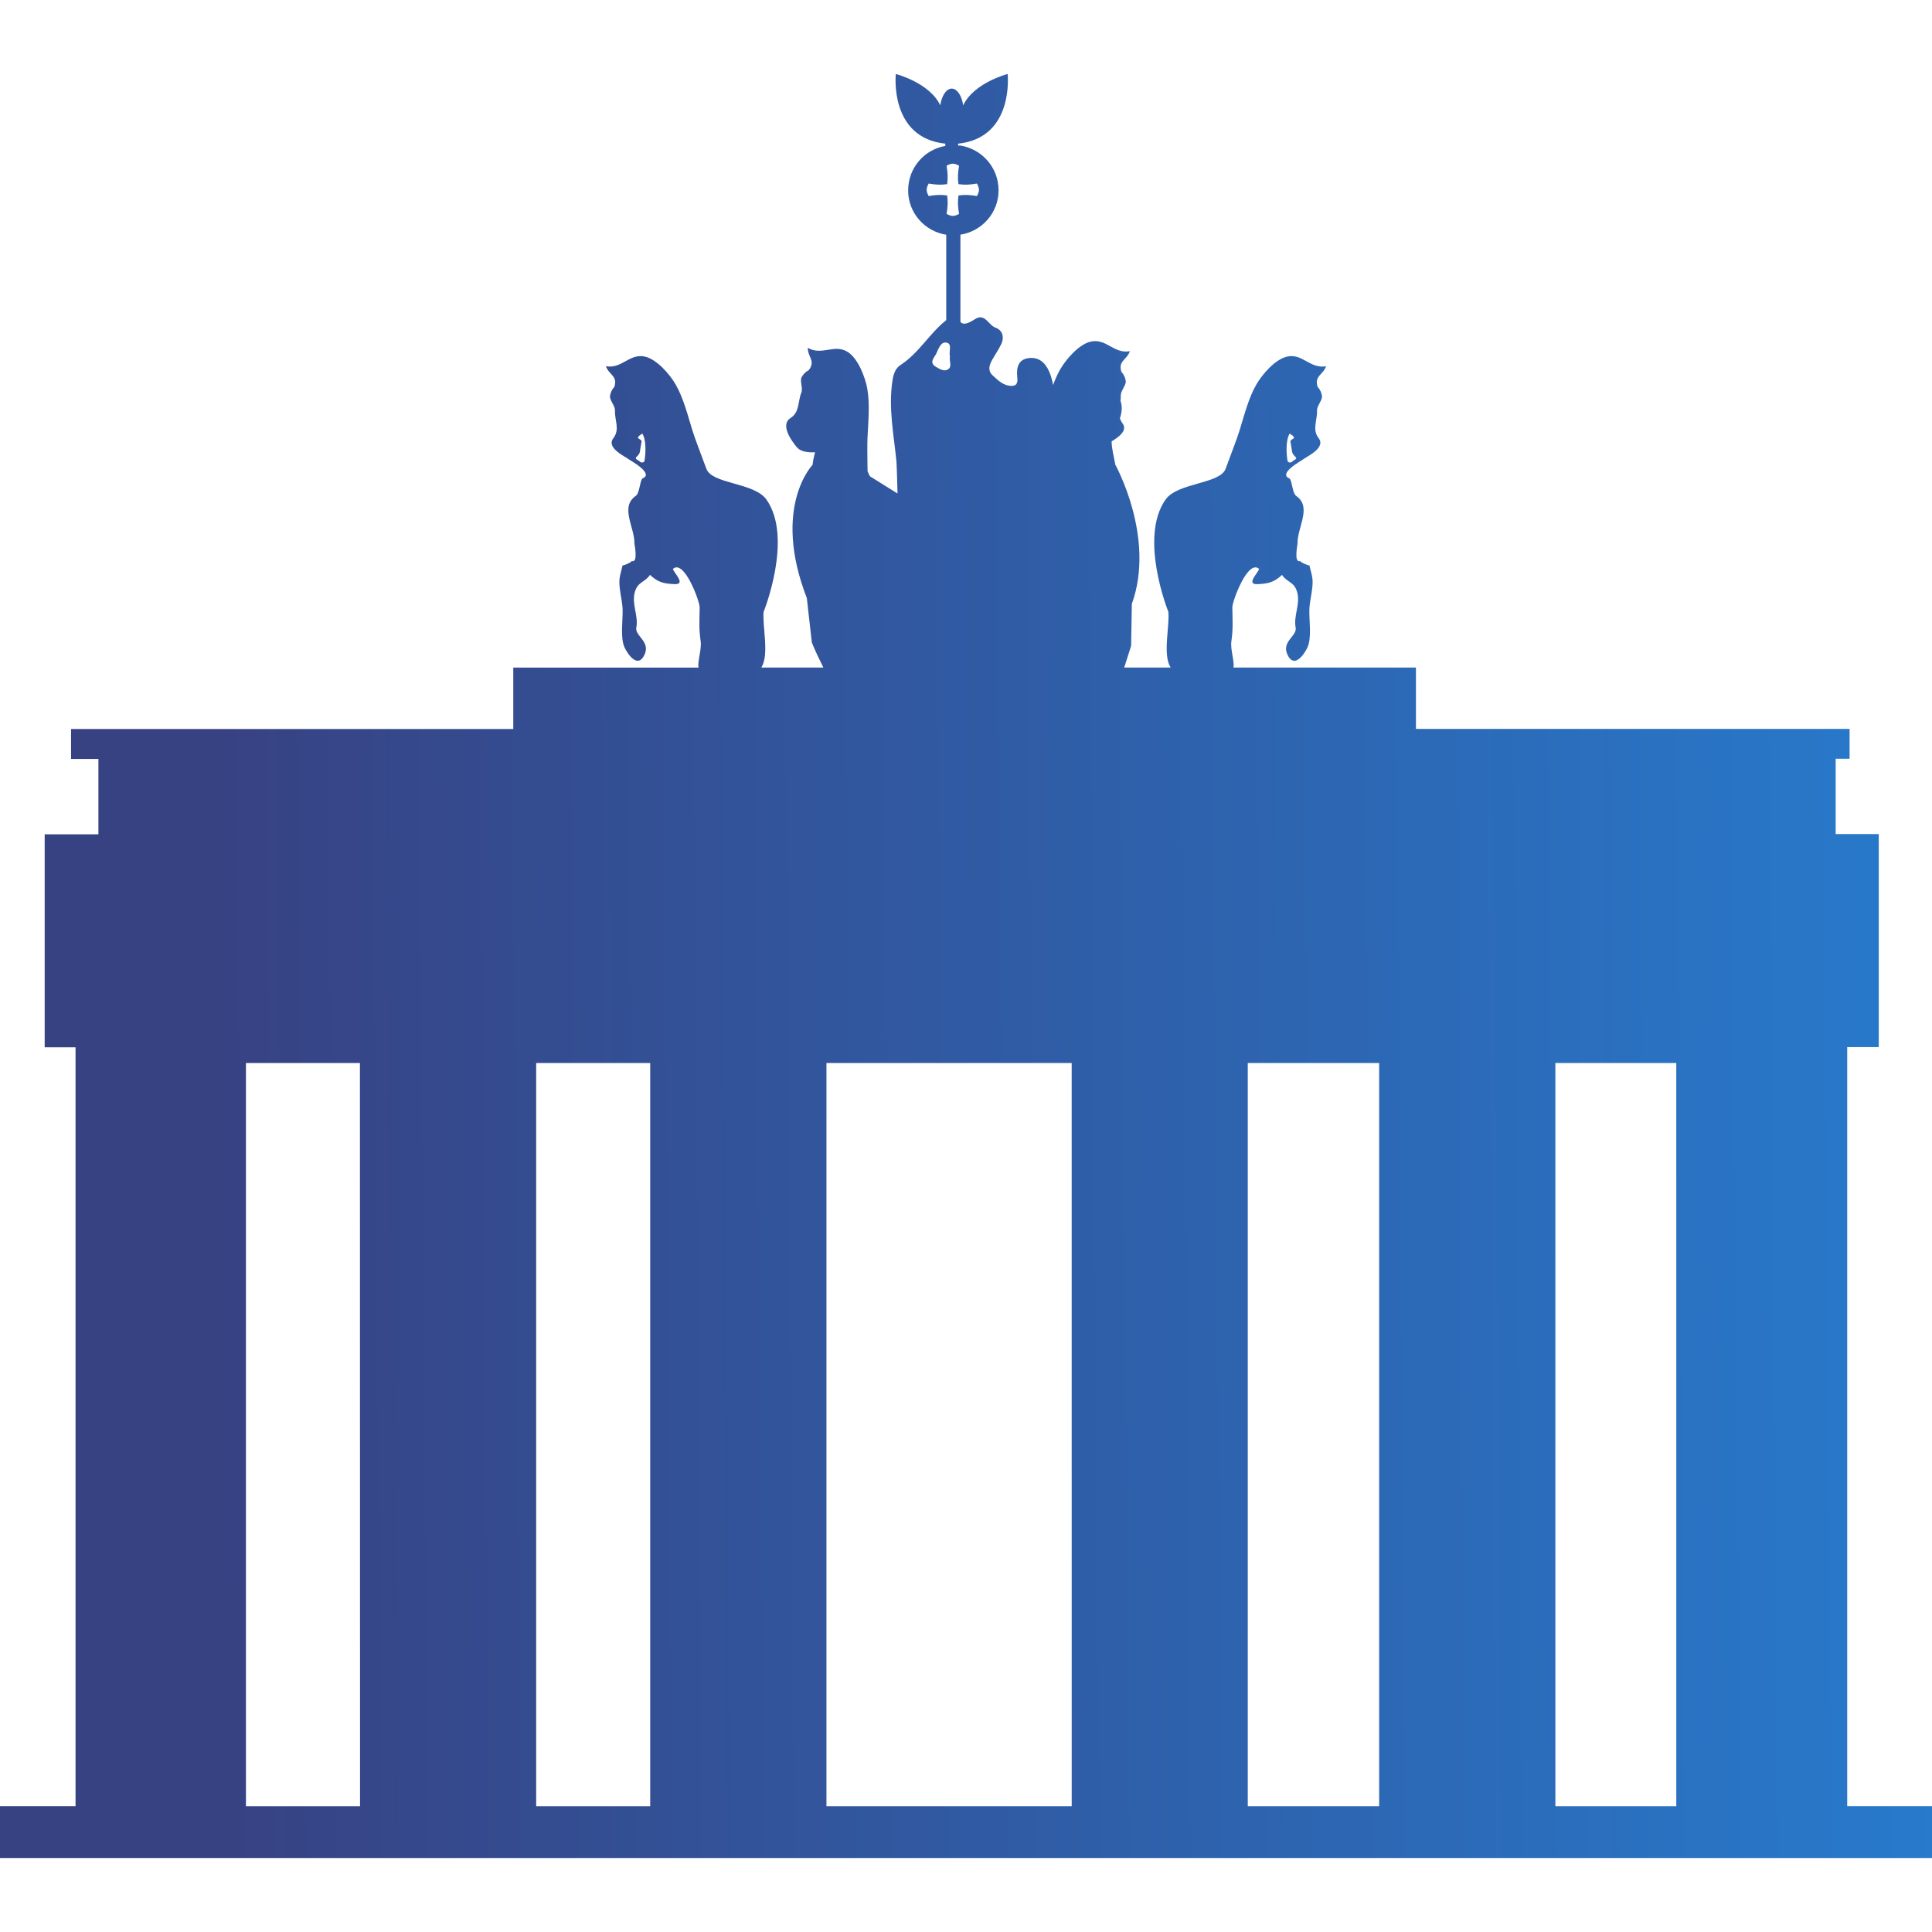 <svg width="70" height="70" viewBox="0 0 70 70" fill="none" xmlns="http://www.w3.org/2000/svg">
<path d="M66.928 65.443V37.939H68.071V30.219H66.51V27.49H67.014V26.41H51.302V24.186L44.69 24.186C44.734 23.967 44.571 23.518 44.615 23.233C44.684 22.766 44.655 22.459 44.65 22.004C44.649 21.78 45.22 20.237 45.622 20.617C45.55 20.793 45.14 21.186 45.566 21.165C45.962 21.146 46.165 21.095 46.45 20.829C46.628 21.108 46.898 21.067 47.002 21.467C47.116 21.897 46.86 22.318 46.944 22.738C47.004 23.041 46.435 23.235 46.64 23.704C46.876 24.245 47.244 23.73 47.369 23.463C47.535 23.107 47.426 22.46 47.441 22.065C47.456 21.727 47.591 21.288 47.552 20.962C47.535 20.813 47.465 20.609 47.445 20.488C47.391 20.489 47.131 20.384 47.109 20.328C46.868 20.41 47.014 19.728 47.012 19.692C47 19.107 47.546 18.373 46.967 17.971C46.83 17.875 46.826 17.498 46.733 17.341C46.267 17.171 47.161 16.686 47.189 16.662C47.318 16.551 48.051 16.238 47.779 15.879C47.53 15.555 47.732 15.237 47.718 14.883C47.71 14.706 47.884 14.552 47.901 14.371C47.886 14.235 47.833 14.118 47.74 14.017C47.613 13.616 47.933 13.59 48.047 13.27C47.461 13.375 47.189 12.786 46.621 12.923C46.195 13.027 45.731 13.564 45.522 13.928C45.233 14.427 45.077 15.061 44.908 15.606C44.819 15.895 44.611 16.432 44.405 16.987C44.2 17.543 42.669 17.48 42.231 18.099C41.249 19.489 42.332 22.168 42.332 22.168C42.383 22.673 42.125 23.709 42.403 24.164C42.407 24.171 42.408 24.18 42.412 24.186H40.732L40.982 23.403L41.009 21.88C41.878 19.469 40.41 16.837 40.41 16.837C40.367 16.566 40.276 16.27 40.276 15.992C40.524 15.84 40.871 15.601 40.669 15.335C40.623 15.275 40.596 15.216 40.577 15.156C40.671 14.874 40.651 14.666 40.597 14.524C40.605 14.463 40.61 14.402 40.608 14.34C40.601 14.162 40.774 14.008 40.791 13.828C40.777 13.692 40.723 13.574 40.631 13.473C40.504 13.072 40.824 13.046 40.938 12.725C40.351 12.83 40.079 12.242 39.511 12.379C39.085 12.482 38.622 13.019 38.413 13.383C38.312 13.558 38.231 13.751 38.155 13.949C38.12 13.775 38.08 13.607 38.007 13.448C37.852 13.105 37.609 12.929 37.262 12.976C36.909 13.024 36.823 13.3 36.855 13.632C36.868 13.774 36.895 13.975 36.666 13.981C36.369 13.988 36.165 13.785 35.966 13.601C35.779 13.428 35.841 13.23 35.947 13.041C36.055 12.849 36.182 12.668 36.276 12.47C36.398 12.212 36.32 11.959 36.066 11.87C35.81 11.78 35.688 11.328 35.324 11.564C35.059 11.736 34.897 11.778 34.798 11.665V8.503C35.586 8.379 36.18 7.702 36.18 6.899C36.18 6.073 35.585 5.404 34.798 5.273L34.715 5.274V5.205C36.76 4.992 36.509 2.681 36.509 2.681C36.509 2.681 35.29 2.991 34.897 3.818C34.853 3.478 34.679 3.211 34.484 3.21C34.484 3.21 34.484 3.21 34.483 3.21C34.483 3.21 34.483 3.21 34.482 3.21C34.287 3.21 34.113 3.477 34.069 3.818C33.677 2.992 32.457 2.681 32.457 2.681C32.457 2.681 32.207 4.992 34.251 5.205V5.287C33.484 5.422 32.904 6.082 32.904 6.902C32.904 7.708 33.497 8.382 34.284 8.505V11.596C34.278 11.601 34.276 11.607 34.27 11.611C33.671 12.09 33.291 12.793 32.635 13.219C32.442 13.345 32.373 13.541 32.334 13.801C32.186 14.786 32.383 15.743 32.479 16.71C32.493 16.858 32.519 17.881 32.519 17.881L31.52 17.257C31.488 17.197 31.456 17.135 31.434 17.072C31.434 17.07 31.433 17.069 31.433 17.067C31.427 16.575 31.419 16.12 31.431 15.864C31.457 15.294 31.524 14.645 31.422 14.077C31.348 13.664 31.093 13.002 30.727 12.76C30.24 12.439 29.784 12.901 29.268 12.603C29.267 12.943 29.56 13.076 29.303 13.411C29.183 13.474 29.093 13.567 29.032 13.69C28.988 13.865 29.098 14.069 29.032 14.233C28.9 14.56 28.981 14.929 28.638 15.15C28.26 15.395 28.677 15.972 28.871 16.204C29.066 16.436 29.53 16.385 29.53 16.385C29.491 16.538 29.457 16.69 29.441 16.842C29.441 16.842 27.954 18.368 29.233 21.67L29.414 23.279C29.538 23.59 29.685 23.888 29.832 24.187H27.587C27.591 24.18 27.592 24.171 27.596 24.164C27.874 23.708 27.616 22.672 27.668 22.167C27.668 22.167 28.75 19.488 27.768 18.098C27.331 17.48 25.799 17.543 25.594 16.987C25.388 16.43 25.181 15.894 25.091 15.606C24.922 15.061 24.766 14.427 24.478 13.927C24.268 13.563 23.804 13.026 23.378 12.923C22.811 12.786 22.538 13.374 21.953 13.269C22.067 13.589 22.387 13.616 22.259 14.017C22.167 14.117 22.113 14.235 22.098 14.37C22.116 14.551 22.289 14.705 22.282 14.883C22.268 15.236 22.47 15.554 22.221 15.879C21.948 16.238 22.681 16.551 22.81 16.661C22.838 16.685 23.732 17.17 23.266 17.34C23.174 17.497 23.17 17.875 23.032 17.97C22.453 18.372 22.998 19.107 22.987 19.692C22.986 19.727 23.132 20.409 22.89 20.327C22.869 20.383 22.609 20.488 22.555 20.487C22.534 20.609 22.465 20.812 22.448 20.961C22.409 21.287 22.544 21.726 22.558 22.064C22.573 22.459 22.464 23.106 22.631 23.462C22.755 23.728 23.124 24.244 23.359 23.704C23.564 23.235 22.996 23.04 23.055 22.737C23.138 22.317 22.884 21.896 22.997 21.466C23.102 21.067 23.371 21.107 23.55 20.828C23.834 21.094 24.037 21.146 24.434 21.164C24.86 21.185 24.449 20.792 24.378 20.617C24.781 20.236 25.351 21.779 25.35 22.003C25.346 22.459 25.316 22.765 25.386 23.232C25.429 23.518 25.265 23.97 25.31 24.189L18.597 24.189V26.413H2.574V27.497H3.566V30.229H1.619V37.946H2.737V65.442H0V67.319H70V65.442H66.928V65.443ZM46.729 15.709C47.068 15.923 46.743 15.875 46.755 16.004C46.753 15.979 46.825 16.416 46.814 16.364C46.864 16.589 47.105 16.557 46.849 16.698C46.779 16.77 46.714 16.777 46.654 16.72C46.604 16.457 46.577 15.941 46.729 15.709ZM23.347 16.72C23.287 16.777 23.221 16.77 23.152 16.698C22.895 16.557 23.136 16.589 23.186 16.364C23.175 16.416 23.247 15.979 23.245 16.004C23.257 15.874 22.933 15.922 23.272 15.709C23.424 15.941 23.396 16.457 23.347 16.72ZM8.911 65.443V38.515H13.041L13.045 65.443H8.911ZM23.558 65.443H19.427V38.515H23.558V65.443ZM33.648 7.103C33.55 6.922 33.55 6.832 33.648 6.65C33.921 6.697 34.081 6.703 34.317 6.672C34.348 6.436 34.341 6.277 34.296 6.004C34.477 5.906 34.567 5.906 34.749 6.004C34.702 6.277 34.696 6.436 34.727 6.672C34.963 6.703 35.122 6.697 35.396 6.65C35.494 6.832 35.494 6.922 35.396 7.103C35.122 7.058 34.964 7.051 34.727 7.082C34.696 7.318 34.702 7.478 34.749 7.75C34.567 7.848 34.476 7.848 34.296 7.75C34.341 7.478 34.348 7.318 34.317 7.082C34.081 7.051 33.921 7.057 33.648 7.103ZM33.918 12.822C34.003 12.65 34.081 12.362 34.306 12.417C34.513 12.466 34.364 12.747 34.421 12.918C34.377 13.074 34.518 13.28 34.342 13.387C34.206 13.47 34.049 13.372 33.915 13.294C33.647 13.139 33.848 12.961 33.918 12.822ZM38.83 65.443H29.944V38.515H38.829L38.83 65.443ZM49.969 65.443H45.209V38.515H49.969V65.443ZM60.735 65.443H56.354V38.515H60.735V65.443Z" fill="url(#paint0_linear)"/>
<defs>
<linearGradient id="paint0_linear" x1="8.593" y1="101.645" x2="72.708" y2="101.138" gradientUnits="userSpaceOnUse">
<stop stop-color="#374283"/>
<stop offset="1" stop-color="#277CCF"/>
</linearGradient>
</defs>
</svg>
